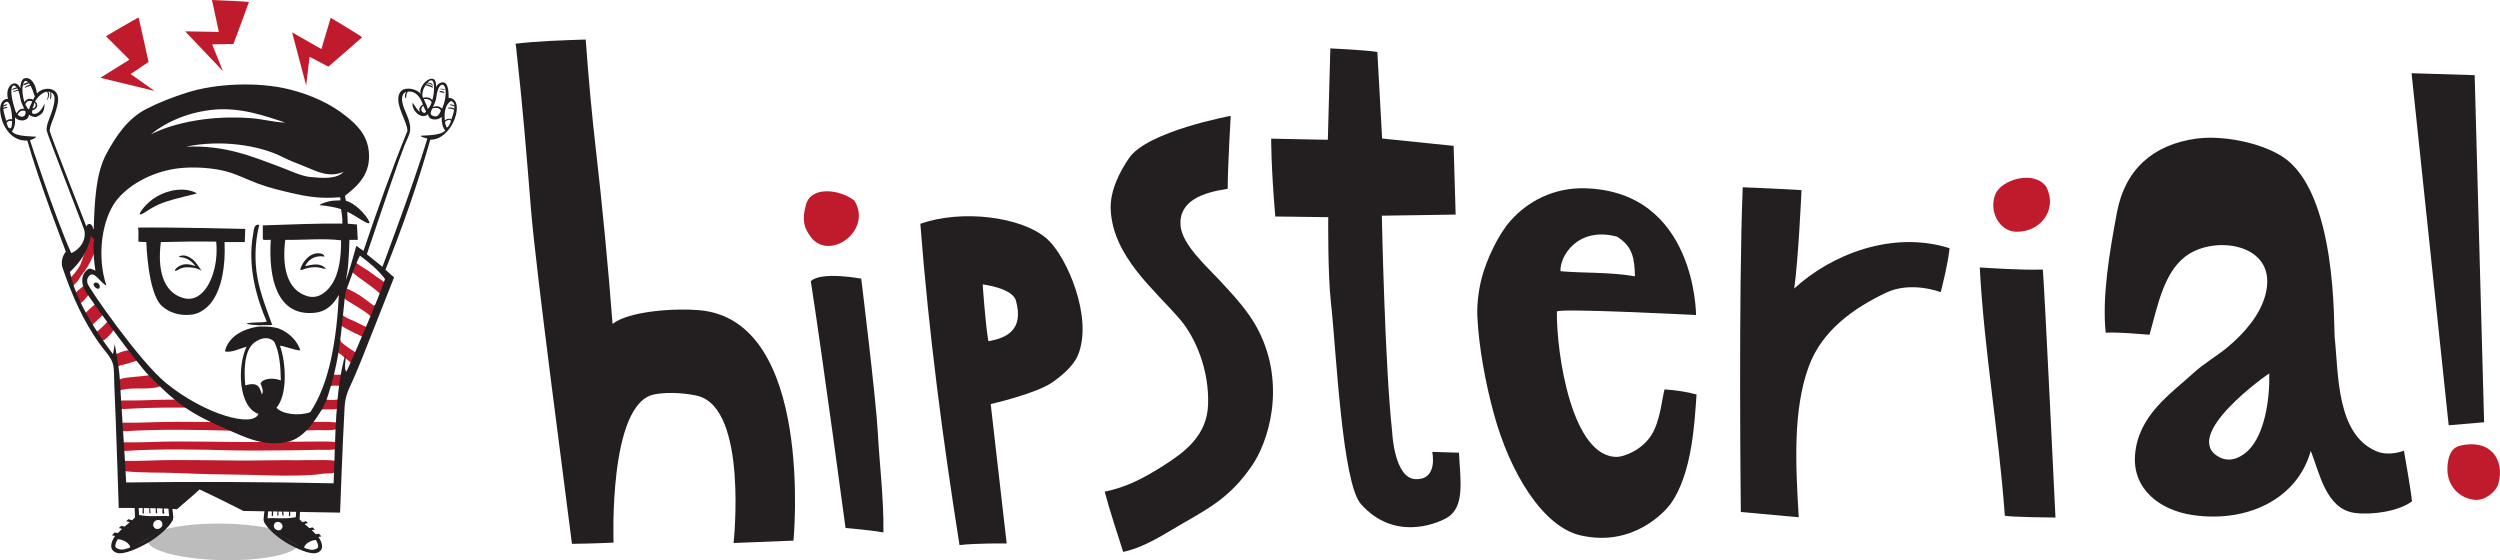 <?xml version="1.0" encoding="UTF-8" standalone="no"?>
<!-- Created with Inkscape (http://www.inkscape.org/) -->

<svg
   version="1.1"
   id="svg1"
   width="4651.405"
   height="1042.316"
   viewBox="0 0 4651.405 1042.316"
   sodipodi:docname="HORZINTAL.pdf"
   xmlns:inkscape="http://www.inkscape.org/namespaces/inkscape"
   xmlns:sodipodi="http://sodipodi.sourceforge.net/DTD/sodipodi-0.dtd"
   xmlns="http://www.w3.org/2000/svg"
   xmlns:svg="http://www.w3.org/2000/svg">
  <defs
     id="defs1">
    <clipPath
       clipPathUnits="userSpaceOnUse"
       id="clipPath2">
      <path
         d="M 0,907.087 H 6066.142 V 0 H 0 Z"
         transform="translate(-1491.679,-97.162)"
         id="path2" />
    </clipPath>
    <clipPath
       clipPathUnits="userSpaceOnUse"
       id="clipPath4">
      <path
         d="M 0,907.087 H 6066.142 V 0 H 0 Z"
         transform="translate(-1545.063,-210.102)"
         id="path4" />
    </clipPath>
    <clipPath
       clipPathUnits="userSpaceOnUse"
       id="clipPath6">
      <path
         d="M 0,907.087 H 6066.142 V 0 H 0 Z"
         transform="translate(-1546.986,-235.983)"
         id="path6" />
    </clipPath>
    <clipPath
       clipPathUnits="userSpaceOnUse"
       id="clipPath8">
      <path
         d="M 0,907.087 H 6066.142 V 0 H 0 Z"
         transform="translate(-1546.025,-263.452)"
         id="path8" />
    </clipPath>
    <clipPath
       clipPathUnits="userSpaceOnUse"
       id="clipPath10">
      <path
         d="M 0,907.087 H 6066.142 V 0 H 0 Z"
         transform="translate(-1548.918,-291.773)"
         id="path10" />
    </clipPath>
    <clipPath
       clipPathUnits="userSpaceOnUse"
       id="clipPath12">
      <path
         d="M 0,907.087 H 6066.142 V 0 H 0 Z"
         transform="translate(-1336.882,-296.074)"
         id="path12" />
    </clipPath>
    <clipPath
       clipPathUnits="userSpaceOnUse"
       id="clipPath14">
      <path
         d="M 0,907.087 H 6066.142 V 0 H 0 Z"
         transform="translate(-1296.079,-321.895)"
         id="path14" />
    </clipPath>
    <clipPath
       clipPathUnits="userSpaceOnUse"
       id="clipPath16">
      <path
         d="M 0,907.087 H 6066.142 V 0 H 0 Z"
         transform="translate(-1552.501,-332.186)"
         id="path16" />
    </clipPath>
    <clipPath
       clipPathUnits="userSpaceOnUse"
       id="clipPath18">
      <path
         d="M 0,907.087 H 6066.142 V 0 H 0 Z"
         transform="translate(-1265.879,-356.464)"
         id="path18" />
    </clipPath>
    <clipPath
       clipPathUnits="userSpaceOnUse"
       id="clipPath20">
      <path
         d="M 0,907.087 H 6066.142 V 0 H 0 Z"
         transform="translate(-1614.227,-457.586)"
         id="path20" />
    </clipPath>
    <clipPath
       clipPathUnits="userSpaceOnUse"
       id="clipPath22">
      <path
         d="M 0,907.087 H 6066.142 V 0 H 0 Z"
         transform="translate(-1600.632,-424.395)"
         id="path22" />
    </clipPath>
    <clipPath
       clipPathUnits="userSpaceOnUse"
       id="clipPath24">
      <path
         d="M 0,907.087 H 6066.142 V 0 H 0 Z"
         transform="translate(-1589.106,-397.237)"
         id="path24" />
    </clipPath>
    <clipPath
       clipPathUnits="userSpaceOnUse"
       id="clipPath26">
      <path
         d="M 0,907.087 H 6066.142 V 0 H 0 Z"
         transform="translate(-1570.461,-351.836)"
         id="path26" />
    </clipPath>
    <clipPath
       clipPathUnits="userSpaceOnUse"
       id="clipPath28">
      <path
         d="M 0,907.087 H 6066.142 V 0 H 0 Z"
         transform="translate(-1232.87,-397.847)"
         id="path28" />
    </clipPath>
    <clipPath
       clipPathUnits="userSpaceOnUse"
       id="clipPath30">
      <path
         d="M 0,907.087 H 6066.142 V 0 H 0 Z"
         transform="translate(-1217.307,-419.802)"
         id="path30" />
    </clipPath>
    <clipPath
       clipPathUnits="userSpaceOnUse"
       id="clipPath32">
      <path
         d="M 0,907.087 H 6066.142 V 0 H 0 Z"
         transform="translate(-1199.455,-451.091)"
         id="path32" />
    </clipPath>
    <clipPath
       clipPathUnits="userSpaceOnUse"
       id="clipPath34">
      <path
         d="M 0,907.087 H 6066.142 V 0 H 0 Z"
         transform="translate(-1205.237,-503.751)"
         id="path34" />
    </clipPath>
    <clipPath
       clipPathUnits="userSpaceOnUse"
       id="clipPath36">
      <path
         d="M 0,907.087 H 6066.142 V 0 H 0 Z"
         transform="translate(-1222.316,-804.643)"
         id="path36" />
    </clipPath>
    <clipPath
       clipPathUnits="userSpaceOnUse"
       id="clipPath38">
      <path
         d="M 0,907.087 H 6066.142 V 0 H 0 Z"
         transform="translate(-1370.268,-855.177)"
         id="path38" />
    </clipPath>
    <clipPath
       clipPathUnits="userSpaceOnUse"
       id="clipPath40">
      <path
         d="M 0,907.087 H 6066.142 V 0 H 0 Z"
         transform="translate(-1535.932,-830.392)"
         id="path40" />
    </clipPath>
    <clipPath
       clipPathUnits="userSpaceOnUse"
       id="clipPath42">
      <path
         d="M 0,907.087 H 6066.142 V 0 H 0 Z"
         transform="translate(-1296.574,-117.458)"
         id="path42" />
    </clipPath>
    <clipPath
       clipPathUnits="userSpaceOnUse"
       id="clipPath44">
      <path
         d="M 0,907.087 H 6066.142 V 0 H 0 Z"
         transform="translate(-1700.412,-703.692)"
         id="path44" />
    </clipPath>
    <clipPath
       clipPathUnits="userSpaceOnUse"
       id="clipPath46">
      <path
         d="M 0,907.087 H 6066.142 V 0 H 0 Z"
         transform="translate(-1418.329,-403.719)"
         id="path46" />
    </clipPath>
    <clipPath
       clipPathUnits="userSpaceOnUse"
       id="clipPath48">
      <path
         d="M 0,907.087 H 6066.142 V 0 H 0 Z"
         transform="translate(-1349.185,-585.44)"
         id="path48" />
    </clipPath>
    <clipPath
       clipPathUnits="userSpaceOnUse"
       id="clipPath50">
      <path
         d="M 0,907.087 H 6066.142 V 0 H 0 Z"
         transform="translate(-1298.888,-517.362)"
         id="path50" />
    </clipPath>
    <clipPath
       clipPathUnits="userSpaceOnUse"
       id="clipPath52">
      <path
         d="M 0,907.087 H 6066.142 V 0 H 0 Z"
         transform="translate(-1527.063,-497.116)"
         id="path52" />
    </clipPath>
    <clipPath
       clipPathUnits="userSpaceOnUse"
       id="clipPath54">
      <path
         d="M 0,907.087 H 6066.142 V 0 H 0 Z"
         transform="translate(-1347.335,-483.62)"
         id="path54" />
    </clipPath>
    <clipPath
       clipPathUnits="userSpaceOnUse"
       id="clipPath56">
      <path
         d="M 0,907.087 H 6066.142 V 0 H 0 Z"
         transform="translate(-1213.626,-454.179)"
         id="path56" />
    </clipPath>
    <clipPath
       clipPathUnits="userSpaceOnUse"
       id="clipPath58">
      <path
         d="M 0,907.087 H 6066.142 V 0 H 0 Z"
         transform="translate(-1695.016,-730.384)"
         id="path58" />
    </clipPath>
    <clipPath
       clipPathUnits="userSpaceOnUse"
       id="clipPath60">
      <path
         d="M 0,907.087 H 6066.142 V 0 H 0 Z"
         transform="translate(-1694.347,-726.773)"
         id="path60" />
    </clipPath>
    <clipPath
       clipPathUnits="userSpaceOnUse"
       id="clipPath62">
      <path
         d="M 0,907.087 H 6066.142 V 0 H 0 Z"
         transform="translate(-1314.164,-148.371)"
         id="path62" />
    </clipPath>
    <clipPath
       clipPathUnits="userSpaceOnUse"
       id="clipPath64">
      <path
         d="M 0,907.087 H 6066.142 V 0 H 0 Z"
         transform="translate(-1456.842,-122.973)"
         id="path64" />
    </clipPath>
    <clipPath
       clipPathUnits="userSpaceOnUse"
       id="clipPath66">
      <path
         d="M 0,907.087 H 6066.142 V 0 H 0 Z"
         transform="translate(-1444.262,-144.606)"
         id="path66" />
    </clipPath>
    <clipPath
       clipPathUnits="userSpaceOnUse"
       id="clipPath68">
      <path
         d="M 0,907.087 H 6066.142 V 0 H 0 Z"
         transform="translate(-1275.164,-149.278)"
         id="path68" />
    </clipPath>
    <clipPath
       clipPathUnits="userSpaceOnUse"
       id="clipPath70">
      <path
         d="M 0,907.087 H 6066.142 V 0 H 0 Z"
         transform="translate(-1283.637,-148.708)"
         id="path70" />
    </clipPath>
    <clipPath
       clipPathUnits="userSpaceOnUse"
       id="clipPath72">
      <path
         d="M 0,907.087 H 6066.142 V 0 H 0 Z"
         transform="translate(-1293.472,-140.622)"
         id="path72" />
    </clipPath>
    <clipPath
       clipPathUnits="userSpaceOnUse"
       id="clipPath74">
      <path
         d="M 0,907.087 H 6066.142 V 0 H 0 Z"
         transform="translate(-1303.773,-139.769)"
         id="path74" />
    </clipPath>
    <clipPath
       clipPathUnits="userSpaceOnUse"
       id="clipPath76">
      <path
         d="M 0,907.087 H 6066.142 V 0 H 0 Z"
         transform="translate(-1455.599,-138.854)"
         id="path76" />
    </clipPath>
    <clipPath
       clipPathUnits="userSpaceOnUse"
       id="clipPath78">
      <path
         d="M 0,907.087 H 6066.142 V 0 H 0 Z"
         transform="translate(-1462.997,-143.259)"
         id="path78" />
    </clipPath>
    <clipPath
       clipPathUnits="userSpaceOnUse"
       id="clipPath80">
      <path
         d="M 0,907.087 H 6066.142 V 0 H 0 Z"
         transform="translate(-1469.71,-140.762)"
         id="path80" />
    </clipPath>
    <clipPath
       clipPathUnits="userSpaceOnUse"
       id="clipPath82">
      <path
         d="M 0,907.087 H 6066.142 V 0 H 0 Z"
         transform="translate(-1479.05,-142.644)"
         id="path82" />
    </clipPath>
    <clipPath
       clipPathUnits="userSpaceOnUse"
       id="clipPath84">
      <path
         d="M 0,907.087 H 6066.142 V 0 H 0 Z"
         transform="translate(-2050.122,-422.365)"
         id="path84" />
    </clipPath>
    <clipPath
       clipPathUnits="userSpaceOnUse"
       id="clipPath86">
      <path
         d="M 0,907.087 H 6066.142 V 0 H 0 Z"
         transform="translate(-3929.5,-595.12)"
         id="path86" />
    </clipPath>
    <clipPath
       clipPathUnits="userSpaceOnUse"
       id="clipPath88">
      <path
         d="M 0,907.087 H 6066.142 V 0 H 0 Z"
         transform="translate(-2206.013,-524.37)"
         id="path88" />
    </clipPath>
    <clipPath
       clipPathUnits="userSpaceOnUse"
       id="clipPath90">
      <path
         d="M 0,907.087 H 6066.142 V 0 H 0 Z"
         transform="translate(-4171.673,-217.062)"
         id="path90" />
    </clipPath>
    <clipPath
       clipPathUnits="userSpaceOnUse"
       id="clipPath92">
      <path
         d="M 0,907.087 H 6066.142 V 0 H 0 Z"
         transform="translate(-4540.841,-265.959)"
         id="path92" />
    </clipPath>
    <clipPath
       clipPathUnits="userSpaceOnUse"
       id="clipPath94">
      <path
         d="M 0,907.087 H 6066.142 V 0 H 0 Z"
         transform="translate(-3588.331,-589.886)"
         id="path94" />
    </clipPath>
    <clipPath
       clipPathUnits="userSpaceOnUse"
       id="clipPath96">
      <path
         d="M 0,907.087 H 6066.142 V 0 H 0 Z"
         transform="translate(-3330.744,-524.998)"
         id="path96" />
    </clipPath>
    <clipPath
       clipPathUnits="userSpaceOnUse"
       id="clipPath98">
      <path
         d="M 0,907.087 H 6066.142 V 0 H 0 Z"
         transform="translate(-3925.093,-479.046)"
         id="path98" />
    </clipPath>
    <clipPath
       clipPathUnits="userSpaceOnUse"
       id="clipPath100">
      <path
         d="M 0,907.087 H 6066.142 V 0 H 0 Z"
         transform="translate(-3049.45,-186.596)"
         id="path100" />
    </clipPath>
    <clipPath
       clipPathUnits="userSpaceOnUse"
       id="clipPath102">
      <path
         d="M 0,907.087 H 6066.142 V 0 H 0 Z"
         transform="translate(-2453.692,-379.058)"
         id="path102" />
    </clipPath>
    <clipPath
       clipPathUnits="userSpaceOnUse"
       id="clipPath104">
      <path
         d="M 0,907.087 H 6066.142 V 0 H 0 Z"
         transform="translate(-2307.209,-112.276)"
         id="path104" />
    </clipPath>
    <clipPath
       clipPathUnits="userSpaceOnUse"
       id="clipPath106">
      <path
         d="M 0,907.087 H 6066.142 V 0 H 0 Z"
         transform="translate(-4507.078,-233.232)"
         id="path106" />
    </clipPath>
    <clipPath
       clipPathUnits="userSpaceOnUse"
       id="clipPath108">
      <path
         d="M 0,907.087 H 6066.142 V 0 H 0 Z"
         transform="translate(-2791.836,-693.495)"
         id="path108" />
    </clipPath>
  </defs>
  <sodipodi:namedview
     id="namedview1"
     pagecolor="#ffffff"
     bordercolor="#999999"
     borderopacity="1"
     inkscape:showpageshadow="0"
     inkscape:pageopacity="0"
     inkscape:pagecheckerboard="0"
     inkscape:deskcolor="#d1d1d1" />
  <g
     id="layer-MC0"
     inkscape:groupmode="layer"
     inkscape:label="Capa 1"
     transform="translate(-1432.617,-69.214)">
    <path
       id="path1"
       d="m 0,0 c -0.247,-14.082 -47.7,-24.671 -105.999,-23.655 -58.293,1.025 -105.349,13.268 -105.105,27.351 0.251,14.086 47.705,24.67 106.007,23.644 C -46.803,26.323 0.248,14.081 0,0"
       style="fill:#bdbcbc;fill-opacity:1;fill-rule:evenodd;stroke:none"
       transform="matrix(1.333,0,0,-1.333,1988.906,1079.9)"
       clip-path="url(#clipPath2)" />
    <path
       id="path3"
       d="M 0,0 C -0.005,0.035 0,0.08 -0.01,0.11 -0.025,0.224 -0.064,0.318 -0.089,0.433 -0.094,0.438 -0.094,0.438 -0.094,0.447 -0.268,1.092 -0.713,1.602 -1.437,1.85 -1.981,2.156 -2.606,2.384 -3.418,2.384 H -3.75 c -0.179,0 -0.343,-0.034 -0.516,-0.055 -8.136,1.036 -17,0.705 -25.076,0.705 -9.81,0.004 -19.616,-0.012 -29.412,-0.239 -4.133,0.124 -8.255,0.225 -12.358,0.209 -25.279,-0.03 -50.538,-0.916 -75.827,-0.49 -26.023,0.445 -52.082,0.425 -78.109,0.603 -24.735,0.174 -49.498,-1.723 -74.193,-1.163 -2.334,0.054 -3.152,-3.266 -1.517,-4.386 -0.366,-0.253 -0.668,-0.62 -0.703,-1.209 -0.005,-0.113 -0.015,-0.217 -0.02,-0.327 -0.015,-0.297 0.094,-0.599 0.263,-0.862 -0.357,-0.897 -0.114,-1.957 0.897,-2.586 -0.164,-0.665 -0.065,-1.357 0.301,-1.873 -0.188,-1.447 1.145,-2.919 2.686,-3.093 24.794,-2.739 50.445,-1.55 75.402,-2.69 29.219,-1.332 58.592,-1.951 87.845,-2.279 25.979,-0.302 51.966,-1.784 77.944,-1.144 12.11,0.297 24.7,0.619 36.676,2.591 5.227,0.863 17.262,-1.467 19.388,5.494 0.376,1.23 -0.025,2.662 -0.902,3.629 0.228,0.068 0.476,0.118 0.689,0.202 C 2.958,-5.36 2.448,-0.891 0,0"
       style="fill:#bf1b2c;fill-opacity:1;fill-rule:evenodd;stroke:none"
       transform="matrix(1.333,0,0,-1.333,2060.084,929.313)"
       clip-path="url(#clipPath4)" />
    <path
       id="path5"
       d="m 0,0 c -0.015,0.029 -0.01,0.074 -0.02,0.108 -0.009,0.115 -0.055,0.208 -0.079,0.317 0,0 -0.01,0.011 -0.01,0.02 -0.168,0.634 -0.61,1.155 -1.338,1.397 -0.535,0.312 -1.169,0.546 -1.982,0.54 -0.104,-0.004 -0.214,-0.004 -0.321,-0.004 -0.185,0 -0.353,-0.03 -0.526,-0.055 -8.131,1.031 -16.995,0.703 -25.072,0.703 -9.81,0 -19.611,0 -29.417,-0.232 -4.127,0.118 -8.244,0.217 -12.351,0.208 -25.285,-0.025 -50.54,-0.922 -75.834,-0.491 -26.018,0.441 -52.075,0.422 -78.103,0.609 -24.739,0.169 -49.499,-1.728 -74.204,-1.169 -2.318,0.05 -3.146,-3.265 -1.501,-4.39 -0.371,-0.247 -0.669,-0.613 -0.713,-1.213 -0.006,-0.105 -0.01,-0.208 -0.015,-0.323 -0.02,-0.296 0.094,-0.588 0.267,-0.852 -0.371,-0.902 -0.119,-1.962 0.887,-2.591 -0.308,-1.278 0.327,-2.721 2.037,-2.617 50.45,3.177 100.622,2.013 151.107,0.754 27.252,-0.679 54.522,0.153 81.784,0.109 11.951,-0.025 23.912,0.406 35.859,0.679 8.626,0.198 21.206,-1.12 29.248,1.902 C 2.958,-5.362 2.438,-0.893 0,0"
       style="fill:#bf1b2c;fill-opacity:1;fill-rule:evenodd;stroke:none"
       transform="matrix(1.333,0,0,-1.333,2062.648,894.805)"
       clip-path="url(#clipPath6)" />
    <path
       id="path7"
       d="M 0,0 C -0.006,0.04 0,0.074 -0.021,0.108 -0.03,0.223 -0.07,0.327 -0.09,0.431 -0.099,0.436 -0.104,0.446 -0.104,0.446 -0.283,1.09 -0.719,1.601 -1.447,1.848 -1.978,2.16 -2.612,2.388 -3.43,2.388 -3.528,2.384 -3.638,2.384 -3.756,2.384 c -0.179,0 -0.347,-0.03 -0.52,-0.055 -8.132,1.036 -16.995,0.703 -25.072,0.703 -9.805,0 -19.611,-0.004 -29.417,-0.238 -4.117,0.13 -8.245,0.22 -12.352,0.22 -25.279,-0.041 -50.534,-0.928 -75.834,-0.492 -26.012,0.442 -52.074,0.411 -78.097,0.599 -24.735,0.174 -49.499,-1.729 -74.199,-1.169 -2.329,0.054 -3.147,-3.255 -1.511,-4.39 -0.371,-0.248 -0.674,-0.62 -0.704,-1.204 -0.015,-0.114 -0.019,-0.222 -0.024,-0.317 -0.02,-0.307 0.094,-0.609 0.267,-0.871 -0.362,-0.898 -0.114,-1.958 0.892,-2.582 -0.312,-1.274 0.327,-2.725 2.031,-2.611 50.456,3.166 100.623,2.006 151.108,0.752 27.255,-0.683 54.528,0.154 81.785,0.099 11.964,-0.015 23.906,0.412 35.867,0.68 8.617,0.197 21.196,-1.121 29.243,1.913 C 2.953,-5.361 2.453,-0.892 0,0"
       style="fill:#bf1b2c;fill-opacity:1;fill-rule:evenodd;stroke:none"
       transform="matrix(1.333,0,0,-1.333,2061.367,858.18)"
       clip-path="url(#clipPath8)" />
    <path
       id="path9"
       d="m 0,0 c -0.004,0.387 -0.128,0.772 -0.297,1.165 0.738,1.025 0.629,2.61 -0.237,3.641 -1.334,1.552 -3.38,0.981 -5.148,0.828 -0.882,-0.078 -1.899,-0.207 -2.899,-0.406 -0.644,0.02 -1.273,0.03 -1.893,0.02 -0.109,0 -0.173,-0.044 -0.272,-0.05 -5.282,0.505 -10.787,0.551 -16.138,0.526 -1.991,-4.183 -4.321,-8.211 -7.422,-11.555 0.198,0 0.396,0.005 0.594,0.005 0.857,0.024 1.769,0.029 2.69,0.024 -1.075,-1.228 -0.113,-3.537 1.888,-3.092 4.39,0.987 9.255,1.106 13.745,1.13 4.103,0.026 8.919,-0.411 12.759,1.165 0.901,0.362 1.302,1.119 1.282,1.853 C 0.813,-4.162 1.264,-1.526 0,0"
       style="fill:#bf1b2c;fill-opacity:1;fill-rule:evenodd;stroke:none"
       transform="matrix(1.333,0,0,-1.333,2065.223,820.418)"
       clip-path="url(#clipPath10)" />
    <path
       id="path11"
       d="m 0,0 c -0.605,0.397 -0.952,0.888 -1.194,1.397 -5.337,0.026 -10.663,0.051 -15.989,0.089 -24.735,0.173 -49.504,-1.728 -74.199,-1.169 -0.575,0.021 -1.056,-0.183 -1.442,-0.495 -1.784,0.763 -4.479,-0.698 -3.548,-2.898 0.06,0.263 0.06,0.203 0.015,-0.179 -0.069,-0.396 -0.06,-0.782 0.055,-1.164 0.104,-0.383 0.262,-0.787 0.436,-1.188 -0.045,-1.131 -0.446,-2.335 -0.422,-3.51 0.065,-2.739 3.003,-3.493 4.733,-2.328 0.302,-0.153 0.674,-0.238 1.135,-0.213 36.011,2.26 71.889,2.304 107.845,1.695 C 11.446,-6.99 5.628,-3.661 0,0"
       style="fill:#bf1b2c;fill-opacity:1;fill-rule:evenodd;stroke:none"
       transform="matrix(1.333,0,0,-1.333,1782.509,814.684)"
       clip-path="url(#clipPath12)" />
    <path
       id="path13"
       d="m 0,0 c -0.391,1.041 -1.288,1.888 -2.661,1.898 -1.05,0 -2.106,-0.025 -3.166,-0.025 0.649,1.298 0.436,2.973 -0.669,3.934 1.244,1.937 -0.386,5.297 -3.364,4.672 -0.53,-0.11 -1.061,-0.213 -1.591,-0.327 -0.134,-0.029 -0.233,-0.08 -0.362,-0.114 C -19.487,8.368 -27.841,8.26 -35.591,7.269 -41.487,6.506 -50.332,6.44 -55.459,3.245 c -0.58,-0.356 -1.125,-1.08 -1.041,-1.808 0.01,-0.069 0.02,-0.144 0.035,-0.218 -0.441,-0.659 -0.62,-1.448 -0.531,-2.236 -0.084,-0.113 -0.173,-0.208 -0.242,-0.316 -0.872,-1.393 -0.302,-3.488 1.01,-4.444 -0.827,-0.372 -1.144,-1.006 -1.168,-1.691 -0.987,-0.47 -1.914,-1 -2.686,-1.67 -1.571,-1.351 0.089,-4.404 2.085,-3.586 17.903,7.328 39.932,1.04 58.131,6.238 C 3.349,-5.574 3.092,-0.327 0,0"
       style="fill:#bf1b2c;fill-opacity:1;fill-rule:evenodd;stroke:none"
       transform="matrix(1.333,0,0,-1.333,1728.105,780.257)"
       clip-path="url(#clipPath14)" />
    <path
       id="path15"
       d="m 0,0 c -2.125,-0.021 -4.256,0.124 -6.387,0.094 -0.867,-0.019 -1.784,-0.119 -2.716,-0.212 -1.223,0.271 -2.486,0.499 -3.675,0.574 -1.051,0.074 -1.943,-0.496 -2.517,-1.303 -0.447,0.03 -0.883,0.07 -1.323,0.07 -2.661,0 -3.603,-2.474 -2.84,-4.406 -0.465,-0.753 -0.595,-1.744 -0.356,-2.69 -3.191,-0.645 -2.845,-5.437 0.644,-5.827 0.56,-0.065 1.12,-0.114 1.674,-0.173 0.224,-1.245 1.244,-2.27 2.795,-1.695 2.537,0.952 5.653,0.328 8.314,0.198 1.403,-0.064 2.241,0.768 2.507,1.813 0.996,0.411 1.844,1.111 2.349,2.338 0.382,0.903 0.044,1.834 -0.525,2.578 0.133,0.341 0.202,0.708 0.168,1.11 -0.059,0.614 -0.258,1.139 -0.521,1.615 0.392,-0.034 0.784,-0.065 1.17,-0.1 1.224,-0.633 2.824,-0.247 3.518,0.982 L 1.546,-5.698 C 3.85,-3.999 3.285,0.034 0,0"
       style="fill:#bf1b2c;fill-opacity:1;fill-rule:evenodd;stroke:none"
       transform="matrix(1.333,0,0,-1.333,2070.001,766.535)"
       clip-path="url(#clipPath16)" />
    <path
       id="path17"
       d="M 0,0 C 1.898,1.091 1.273,4.718 -1.209,4.455 -1.427,4.429 -1.635,4.391 -1.853,4.36 V 4.37 C -1.982,4.351 -2.116,4.325 -2.245,4.296 -2.918,4.212 -3.587,4.123 -4.241,3.998 c -0.194,0.204 -0.402,0.383 -0.654,0.511 -0.089,0.045 -0.188,0.075 -0.282,0.113 0.069,1.482 -0.819,2.94 -2.74,2.87 -0.417,-0.011 -0.868,-0.044 -1.284,-0.064 -0.323,1.51 -1.853,2.908 -3.647,2.551 -4.905,-0.971 -10.092,-2.304 -14.527,-4.682 -1.571,-0.322 -3.147,-0.649 -4.643,-1.056 -3.097,-0.832 -2.462,-4.42 -0.129,-5.401 -0.015,-0.336 0.035,-0.668 0.134,-0.999 -1.957,-1.389 -0.862,-5.283 1.724,-4.971 0.773,0.1 1.576,0.258 2.359,0.377 0.029,-0.025 0.079,-0.03 0.114,-0.055 -0.08,-0.045 -0.164,-0.075 -0.233,-0.129 -0.59,-0.38 -0.927,-1.03 -1.055,-1.718 -0.025,-0.095 -0.05,-0.199 -0.06,-0.298 -0.02,-0.163 -0.005,-0.322 0,-0.485 0.01,-0.129 0,-0.264 0.03,-0.383 0.104,-0.614 0.386,-1.14 0.857,-1.486 0.782,-0.743 1.957,-1.109 3.215,-0.515 l 0.754,0.346 c 0.139,0.07 0.247,0.159 0.351,0.254 h 0.016 c 7.867,1.407 15.894,4.321 23.415,6.635 C 1.987,-3.819 1.714,-1.051 0,0"
       style="fill:#bf1b2c;fill-opacity:1;fill-rule:evenodd;stroke:none"
       transform="matrix(1.333,0,0,-1.333,1687.839,734.164)"
       clip-path="url(#clipPath18)" />
    <path
       id="path19"
       d="m 0,0 c -0.049,0.164 -0.093,0.338 -0.139,0.507 -0.237,0.936 -1.055,1.807 -2.016,2.205 -5.158,4.588 -11.917,8.047 -17.298,12.377 -7.104,5.727 -15.453,9.741 -22.678,15.335 L -42.2,30.329 c -1.982,1.655 -5.446,-0.465 -3.726,-2.829 0.019,-0.029 0.044,-0.044 0.059,-0.084 -1.006,-0.753 -1.586,-2.19 -0.936,-3.573 0.094,-0.202 0.223,-0.396 0.326,-0.604 -0.123,0.074 -0.247,0.149 -0.381,0.213 -0.322,0.347 -0.744,0.526 -1.194,0.575 -1.124,0.327 -1.957,-0.153 -2.428,-0.931 -0.644,-0.679 -0.896,-1.646 -0.203,-2.652 0.174,-0.416 0.461,-0.767 0.882,-0.975 6.322,-6.387 14.22,-11.525 21.553,-16.778 4.52,-3.231 8.825,-6.674 13.23,-10.028 2.586,-1.972 5.005,-5.694 8.562,-5.709 3.914,-0.015 4.495,4.475 2.368,6.482 0.609,0.475 1.021,1.195 1.229,1.962 C -0.977,-4.142 0.57,-2.223 0,0"
       style="fill:#bf1b2c;fill-opacity:1;fill-rule:evenodd;stroke:none"
       transform="matrix(1.333,0,0,-1.333,2152.303,599.335)"
       clip-path="url(#clipPath20)" />
    <path
       id="path21"
       d="m 0,0 c 1.471,2.726 -1.774,6.03 -4.812,4.484 -0.068,-0.029 -16.489,12.307 -18.297,13.453 -6.833,4.315 -14.146,8.259 -21.648,11.271 -1.353,0.551 -2.299,-0.703 -2.309,-1.897 -1.001,-0.789 -1.557,-2.201 -0.827,-3.488 0.029,-0.04 0.054,-0.075 0.073,-0.104 -2.16,0.427 -3.765,-1.646 -2.76,-3.627 3.132,-6.263 12.284,-10.489 17.863,-14.205 7.011,-4.662 14.815,-8.666 21.271,-14.157 0.362,-0.823 1.135,-1.466 2.051,-1.833 0.837,-0.797 1.655,-1.611 2.418,-2.477 2.18,-2.458 6.313,-0.476 6.303,2.611 -0.021,2.16 2.442,4.435 2.199,7.026 C 1.432,-1.829 0.852,-0.713 0,0"
       style="fill:#bf1b2c;fill-opacity:1;fill-rule:evenodd;stroke:none"
       transform="matrix(1.333,0,0,-1.333,2134.176,643.59)"
       clip-path="url(#clipPath22)" />
    <path
       id="path23"
       d="m 0,0 c -6.199,2.73 -12.228,5.772 -18.273,8.814 -5.668,2.855 -13.938,5.307 -18.591,9.711 -2.224,2.091 -5.217,-1.029 -3.314,-3.309 0.638,-0.763 1.386,-1.456 2.174,-2.12 -1.159,-1.022 -1.719,-2.795 -0.915,-4.242 -1.235,-0.788 -1.463,-2.839 -0.442,-3.999 3.816,-4.305 9.727,-6.252 14.602,-9.046 5.926,-3.41 12.466,-5.684 18.372,-9.048 3.934,-1.659 7.433,3.741 3.449,5.895 -0.892,0.407 -1.764,1.656 -2.577,2.716 1.002,-0.5 2.003,-1.015 3.013,-1.496 C 2.448,-8.492 4.118,-0.753 0,0"
       style="fill:#bf1b2c;fill-opacity:1;fill-rule:evenodd;stroke:none"
       transform="matrix(1.333,0,0,-1.333,2118.809,679.8)"
       clip-path="url(#clipPath24)" />
    <path
       id="path25"
       d="m 0,0 c -0.346,0.308 -0.763,0.724 -1.18,1.136 0.715,-0.214 1.408,-0.185 2.023,0.029 0.589,0.049 1.164,0.197 1.744,0.481 0.971,0.486 1.689,1.763 1.629,2.838 -0.281,5.009 -5.361,8.126 -9.27,10.51 -3.433,2.085 -6.709,4.39 -9.87,6.867 -1.328,1.046 -2.597,2.19 -3.904,3.27 -0.412,0.407 -0.843,0.808 -1.258,1.214 -0.338,0.535 -0.56,0.862 -0.748,1.094 0.777,2.112 -2.116,3.762 -3.885,2.29 -1.526,-1.279 -1.918,-2.685 -1.542,-4.176 -1.322,0.416 -2.76,-0.085 -3.686,-0.976 -0.034,-1.339 -0.059,-2.667 -0.084,-4.004 0.074,-0.064 0.124,-0.13 0.204,-0.204 0.218,-0.168 0.455,-0.311 0.668,-0.49 0,0 -0.01,0 -0.01,-0.005 0.035,-0.024 0.065,-0.04 0.099,-0.055 1.229,-0.921 2.503,-1.794 3.801,-2.616 -0.263,-0.461 -0.426,-0.986 -0.426,-1.575 0,-2.195 0.574,-3.83 2.571,-5.06 3.374,-2.075 6.115,-4.557 9.152,-7.08 3.161,-2.61 6.311,-5.208 9.438,-7.848 1.487,-1.253 3.146,-2.785 5.219,-2.547 1.302,0.154 2.868,0.857 3.1,2.354 0.04,0.273 0.085,0.549 0.13,0.818 C 4.34,-1.011 1.972,0.53 0,0"
       style="fill:#bf1b2c;fill-opacity:1;fill-rule:evenodd;stroke:none"
       transform="matrix(1.333,0,0,-1.333,2093.948,740.335)"
       clip-path="url(#clipPath26)" />
    <path
       id="path27"
       d="m 0,0 c -0.129,0.629 -0.436,1.238 -0.912,1.68 -0.159,0.832 -0.723,1.55 -1.456,2.031 0.208,0.273 0.43,0.55 0.623,0.828 1.353,1.917 -0.178,3.775 -1.996,4.25 -0.456,1.547 -2.483,2.607 -3.781,1.102 C -7.611,9.775 -7.715,9.652 -7.804,9.543 V 9.528 c -3.459,-4.286 -7.204,-7.918 -11.282,-11.619 -2.24,-2.022 -6.659,-4.657 -6.343,-8.165 0.149,-1.73 1.78,-3.539 3.692,-2.824 0.238,0.098 0.47,0.217 0.703,0.332 0.461,-0.609 1.215,-1.017 1.968,-1.106 0.045,-0.143 0.114,-0.283 0.178,-0.412 -0.015,-0.153 -0.064,-0.306 -0.079,-0.465 -0.114,-1.887 1.729,-3.175 3.439,-3.166 0.312,-0.05 0.619,-0.059 0.955,0.065 3.093,1.124 5.778,4.211 8.102,6.476 2.824,2.76 5.237,6.124 7.486,9.354 C 1.63,-1.109 0.882,-0.145 0,0"
       style="fill:#bf1b2c;fill-opacity:1;fill-rule:evenodd;stroke:none"
       transform="matrix(1.333,0,0,-1.333,1643.827,678.987)"
       clip-path="url(#clipPath28)" />
    <path
       id="path29"
       d="m 0,0 c -0.347,-0.253 -0.688,-0.505 -1.036,-0.768 0.021,0.827 -0.322,1.615 -0.901,2.14 0.124,1.273 -0.838,2.453 -2.046,2.943 -0.025,0.02 -0.055,0.01 -0.09,0.025 0.248,1.467 -0.248,2.774 -2.314,3.186 -0.5,0.094 -0.99,0.065 -1.481,-0.019 -0.089,0.084 -0.189,0.134 -0.278,0.193 0.788,0.946 1.462,1.957 1.888,3.076 0.704,1.918 -2.091,2.826 -3.126,1.318 -1.883,-2.76 -5.292,-4.746 -7.601,-7.174 -2.784,-2.934 -6.565,-5.465 -8.582,-8.998 -0.98,-1.71 0.957,-3.632 2.671,-2.671 0.5,0.277 0.991,0.601 1.467,0.937 0.098,-0.233 0.208,-0.471 0.346,-0.674 -0.456,-0.427 -0.902,-0.863 -1.373,-1.279 -2.838,-2.576 1.314,-6.62 4.178,-4.172 0.287,0.274 0.629,0.516 0.941,0.763 -0.049,-0.787 0.253,-1.511 0.713,-2.065 -0.772,-0.699 -1.555,-1.383 -2.328,-2.101 -0.506,-0.303 -0.902,-0.778 -1.036,-1.447 l -0.015,-0.034 c -0.415,-2.073 1.779,-4.301 3.825,-2.939 3.583,2.388 6.263,5.782 9.375,8.731 2.864,2.716 7.036,5.449 8.746,9.092 C 2.483,-0.788 1.273,0.907 0,0"
       style="fill:#bf1b2c;fill-opacity:1;fill-rule:evenodd;stroke:none"
       transform="matrix(1.333,0,0,-1.333,1623.075,649.714)"
       clip-path="url(#clipPath30)" />
    <path
       id="path31"
       d="m 0,0 c -0.024,0.502 -0.109,1.016 -0.372,1.513 -0.614,1.139 -1.868,1.479 -3.052,1.316 -0.48,1.309 -1.501,2.155 -2.929,2.211 -3.037,0.099 -5.231,-2.429 -7.332,-4.262 -2.394,-2.1 -5.832,-4.518 -7.106,-7.471 -0.609,-1.393 -0.074,-2.963 0.912,-3.906 -0.055,-1.625 1.343,-3.135 3.127,-3.126 -0.025,-0.04 -0.05,-0.084 -0.064,-0.124 -0.432,-1.089 -0.089,-2.002 0.589,-2.64 -0.03,-0.123 -0.084,-0.243 -0.089,-0.367 -0.184,-1.416 1.615,-2.73 2.914,-2.229 2.486,0.966 5.117,3.319 6.737,5.415 2.047,2.636 4.411,5.257 6.764,7.615 0.897,0.912 0.853,1.938 0.357,2.717 C 1.338,-2.309 0.912,-0.861 0,0"
       style="fill:#bf1b2c;fill-opacity:1;fill-rule:evenodd;stroke:none"
       transform="matrix(1.333,0,0,-1.333,1599.273,607.995)"
       clip-path="url(#clipPath32)" />
    <path
       id="path33"
       d="m 0,0 c 1.67,4.916 2.557,10.083 0.956,13.834 -0.228,0.529 -0.56,0.916 -0.936,1.194 0.124,1.323 0.238,2.641 0.243,3.945 0.025,3.809 -6.006,4.796 -6.774,0.91 -1.917,-9.681 -5.247,-19.168 -8.69,-28.401 -1.081,-2.913 -2.225,-6.293 -3.513,-9.771 -4.514,-7.827 -9.925,-14.744 -15.662,-19.288 -1.908,-1.512 -0.035,-4.524 1.967,-4.411 -0.055,-0.34 -0.065,-0.688 -0.03,-1.026 -0.486,-0.697 -0.977,-1.396 -1.427,-2.104 -2.087,-3.24 3.082,-6.237 5.137,-3.013 0.595,0.921 1.214,1.833 1.854,2.739 0.05,0.055 0.109,0.099 0.169,0.14 l 0.019,-0.02 c 0.03,0.04 0.055,0.074 0.085,0.103 3.507,2.904 5.97,6.486 7.967,10.392 2.151,2.66 4.276,5.345 6.223,8.07 5.648,7.973 9.286,15.791 12.937,24.676 C 0.872,-1.199 0.575,-0.475 0,0"
       style="fill:#bf1b2c;fill-opacity:1;fill-rule:evenodd;stroke:none"
       transform="matrix(1.333,0,0,-1.333,1606.982,537.781)"
       clip-path="url(#clipPath34)" />
    <path
       id="path35"
       d="m 0,0 c 1.457,0.669 45.158,26.935 45.659,25.839 0.5,-1.1 13.794,-61.817 13.794,-61.817 l -25.032,-16.801 33.411,-23.589 -75.686,18.337 40.595,25.285 z"
       style="fill:#bf1b2c;fill-opacity:1;fill-rule:evenodd;stroke:none"
       transform="matrix(1.333,0,0,-1.333,1629.755,136.593)"
       clip-path="url(#clipPath36)" />
    <path
       id="path37"
       d="M 0,0 C 1.571,-0.229 51.673,-1.844 51.505,-3.013 51.336,-4.191 29.926,-61.43 29.926,-61.43 L 0.282,-61.965 15.295,-99.28 -37.444,-43.752 9.587,-44.523 Z"
       style="fill:#bf1b2c;fill-opacity:1;fill-rule:evenodd;stroke:none"
       transform="matrix(1.333,0,0,-1.333,1827.024,69.214)"
       clip-path="url(#clipPath38)" />
    <path
       id="path39"
       d="M 0,0 C 1.273,-0.955 44.45,-26.418 43.736,-27.364 43.023,-28.32 -3.245,-68.246 -3.245,-68.246 l -26.256,13.754 -4.742,-39.941 -19.621,74.025 40.897,-23.258 z"
       style="fill:#bf1b2c;fill-opacity:1;fill-rule:evenodd;stroke:none"
       transform="matrix(1.333,0,0,-1.333,2047.909,102.261)"
       clip-path="url(#clipPath40)" />
    <path
       id="path41"
       d="M 0,0 C -1.318,-0.599 -3.919,-0.524 -5.158,0.1 -7.62,1.363 -8.894,4.47 -8.195,7.12 -6.684,12.897 2.443,14.424 4.212,7.953 4.796,5.852 4.796,2.166 0,0 m 17.446,16.49 c 0,1.922 -16.97,1.11 -25.933,0.961 -12.754,-0.212 -19.002,1.973 -21.445,1.76 -1.243,-0.109 -1.64,-4.476 -1.665,-7.314 0,-0.392 -0.495,-0.555 -0.653,-0.862 -0.521,-0.378 -1.042,-0.764 -1.566,-1.18 -0.219,-0.058 -0.447,-0.093 -0.65,-0.177 -5.435,-2.335 -12.857,-7.834 -18.099,-13.969 -3.677,-2.67 -6.64,-6.505 -8.606,-10.604 3.126,0.635 6.678,-0.014 9.542,-1.049 3.915,-1.417 7.537,-3.394 10.008,-6.848 1.17,-1.62 1.339,-3.572 0.818,-5.257 7.794,3.166 15.237,8.002 21.767,12.085 C -8.413,-9.31 2.661,-1.1 11.961,7.309 l 0.361,0.014 c 3.474,0.145 5.124,5.724 5.124,9.167"
       style="fill:#231f20;fill-opacity:1;fill-rule:nonzero;stroke:none"
       transform="matrix(1.333,0,0,-1.333,1728.765,1052.839)"
       clip-path="url(#clipPath42)" />
    <path
       id="path43"
       d="M 0,0 C 2.671,0.006 5.549,-0.376 7.819,-1.867 7.011,-6.391 5.301,-11.152 4.117,-14.408 v -0.094 c -0.01,-0.243 -0.069,-0.496 -0.104,-0.754 -1.763,2.063 -6.247,0.897 -8.11,-0.377 -0.372,-0.247 -0.803,-0.643 -1.224,-1.119 -0.02,0.427 -0.025,0.828 0,1.249 -0.031,0.382 -0.06,0.769 -0.075,1.149 C -6.298,-4.216 -4.009,6.12 3.295,10.555 6.545,9.801 7.908,7.329 8.215,4.152 7.344,4.832 6.387,5.232 5.277,5.496 4.276,5.729 2.75,5.986 1.778,5.54 1.61,5.461 1.591,5.203 1.72,5.104 2.364,4.564 3.266,4.529 4.059,4.371 5.465,4.078 6.759,3.563 8.027,2.879 8.106,2.83 8.19,2.85 8.274,2.84 8.285,1.859 8.19,0.818 8.057,-0.242 5.743,1.422 2.592,1.863 -0.173,1.259 -0.882,1.105 -0.709,0 0,0 m 2.592,-19.283 c -0.982,-3.266 -3.94,-7.983 -5.431,-6.962 -0.348,0.966 -0.664,1.991 -0.957,3.022 -0.301,0.318 -0.549,0.7 -0.638,1.248 -0.154,0.922 -0.297,1.839 -0.436,2.746 -0.045,0.08 -0.06,0.172 -0.1,0.252 0.317,0.442 0.679,0.868 1.001,1.235 1.115,1.287 6.219,3.463 6.977,0.748 0.075,-0.248 0.208,-0.402 0.376,-0.491 -0.247,-0.64 -0.525,-1.244 -0.792,-1.798 M -38.331,-37.85 c -0.861,-3.111 8.859,-2.347 8.508,-4.96 -18.709,-61.85 -62.5,-178.095 -62.5,-178.095 l -21.727,17.575 c 0,0 28.52,85.118 44.35,129.851 2.344,6.624 5.169,14.081 7.978,21.469 2.591,6.813 7.288,15.023 7.982,20.86 1.829,15.731 -9.593,28.272 -11.049,41.705 -0.723,6.654 1.05,11.336 6.05,12.734 -2.017,-2.151 -2.785,-5.584 -1.759,-8.28 0.258,-0.655 1.144,-0.54 1.214,0.168 0.262,2.805 0.47,6.356 2.626,8.473 1.383,0.134 2.957,0.075 4.747,-0.218 9.156,-1.477 14.18,-11.792 15.958,-17.818 -3.066,-1.843 -5.346,-4.459 -4.755,-8.552 0.104,-0.659 0.292,-1.263 0.525,-1.823 -4.088,3.166 -7.503,9.816 -9.89,12.863 -2.503,-9.211 11.515,-24.933 21.473,-15.95 0.898,-10.326 15.425,-8.21 19.018,-3.681 -0.209,-8.176 1.204,-14.742 4.905,-19.017 -5.272,-6.579 -22.381,-6.724 -33.654,-7.304 m -104.353,-329.425 c -4.216,5.087 0.292,16.123 -1.224,24.526 -14.855,-50.772 -13.774,-117.488 -16.564,-180.321 -94.231,1.976 -193.936,2.493 -289.51,1.223 -2.591,48.489 -6.149,98.676 -9.196,147.818 -0.768,12.283 -6.754,45.391 -6.754,45.391 l -2.402,-14.145 c 0,0 -50.307,63.098 -60.152,114.737 15.271,14.489 25.492,29.829 29.328,50.584 1.551,-2.125 2.874,-3.987 3.785,-5.197 -0.743,-14.696 0.233,-30.111 2.453,-43.543 -5.669,1.963 -7.349,5.139 -12.61,0.144 -6.456,-6.154 -8.324,-16.733 -1.497,-28.362 7.522,-12.808 72.891,-102.332 88.939,-118.386 16.059,-16.048 31.013,-30.842 49.067,-43.543 18.572,-13.075 38.976,-22.479 60.727,-31.898 23.154,-10.019 53.518,-25.592 87.096,-15.945 12.367,3.557 22.93,13.922 30.67,23.917 8.047,10.41 16.886,24.155 20.855,35.576 1.61,4.668 10.802,32.325 15.693,62.405 6.247,38.44 8.432,81.047 10.682,87.265 3.349,9.231 15.032,42.175 19.621,49.673 13.031,-9.455 25.244,-19.736 34.961,-32.505 -6.169,-20.602 -48.656,-119.772 -53.968,-129.414 m -441.624,323.238 c 0,0 8.647,2.333 8.484,4.74 -10.995,0.867 -28.799,0.506 -33.634,7.531 3.682,4.291 4.97,10.966 4.296,19.622 5.059,-6.565 18.581,-6.307 19.631,3.682 2.017,-2.22 7.799,-3.905 10.019,-3.19 2.815,0.886 7.472,3.675 9.27,6.866 2.983,5.311 2.18,11.653 2.18,11.653 0,0 -5.856,-16.127 -15.954,-14.096 -1.606,0.312 -1.338,2.518 -1.205,4.569 2.469,0.609 4.936,2.269 6.106,3.904 1.208,1.705 1.164,4.182 0.381,6.03 -0.536,1.294 -1.447,1.943 -2.517,2.388 3.186,6.016 9.895,13.061 16.677,13.895 0.026,-0.016 0.015,-0.045 0.035,-0.061 2.903,-2.711 1.298,-8.285 -0.267,-11.148 -0.154,-0.287 0.247,-0.624 0.471,-0.362 2.249,2.547 4.419,8.736 1.53,11.649 0.937,-0.044 1.863,-0.242 2.781,-0.555 0.128,-0.951 0.123,-1.928 0.227,-2.859 0.233,-2.13 -0.109,-4.325 -0.54,-6.402 -0.099,-0.514 0.654,-0.911 0.896,-0.386 0.922,1.962 1.393,4.092 1.086,6.258 -0.104,0.758 -0.203,1.883 -0.496,2.889 0.828,-0.406 1.645,-0.902 2.438,-1.596 5.713,-5.005 0.163,-21.593 -2.452,-28.832 -2.627,-7.259 -6.679,-15.507 -6.13,-22.698 0.312,-4.182 52.13,-136.386 52.745,-139.845 3.344,-18.888 -13.433,-29.907 -18.398,-31.275 -22.39,49.365 -57.66,157.629 -57.66,157.629 m -26.988,16.562 c -3.979,-0.603 -4.31,4.342 -5.584,7.285 0.307,0.554 0.594,1.075 0.852,1.357 1.66,1.858 4.4,1.888 6.862,1.462 -0.054,-5.594 -0.777,-9.895 -2.13,-10.104 m -6.005,10.471 c -0.031,-0.016 -0.089,-0.029 -0.129,-0.045 -1.006,4.162 -3.463,10.891 -4.053,16.569 1.69,0.629 3.504,0.941 5.233,1.511 0.644,0.213 0.52,1.125 -0.149,1.16 -1.819,0.104 -3.573,-0.323 -5.193,-1.051 -0.025,0.481 -0.054,0.966 -0.03,1.413 0.367,0.213 0.729,0.426 1.125,0.599 1.382,0.619 2.918,1.031 4.186,1.858 0.402,0.252 0.273,0.936 -0.247,0.922 -1.803,-0.045 -3.403,-0.7 -4.871,-1.596 0.447,2.368 1.616,4.207 3.999,4.994 5.346,1.759 8.032,-12.882 8.264,-24.233 -2.422,0.43 -5.048,-0.011 -7.055,-1.327 -0.312,-0.209 -0.684,-0.541 -1.041,-0.938 -0.019,0.049 -0.024,0.104 -0.039,0.164 m 9.687,49.023 h 1.838 c 1.055,-0.476 2.031,-1.369 2.913,-2.533 -2.477,-0.124 -5.118,-1.53 -6.734,-3.224 -0.044,-0.05 -0.029,-0.135 0.04,-0.15 1.19,-0.253 2.338,0.56 3.444,0.942 1.357,0.461 2.78,0.688 4.133,1.134 0.435,-0.723 0.847,-1.52 1.223,-2.377 -0.084,0.069 -0.179,0.128 -0.317,0.128 -1.403,0.025 -2.656,-0.347 -3.969,-0.823 -1.412,-0.514 -2.492,-1.571 -3.854,-2.095 -0.011,-0.005 -0.011,-0.025 0.004,-0.025 1.121,0.025 1.982,0.357 3.072,0.639 1.635,0.412 3.27,0.838 4.896,1.249 0.267,0.064 0.366,0.277 0.366,0.501 1.263,-2.984 2.22,-6.66 2.755,-10.539 0.852,-6.071 3.667,-11.223 5.559,-14.969 -1.664,0.154 -3.409,-0.119 -4.836,-0.69 -2.739,-1.089 -4.494,-3.279 -5.801,-5.781 -1.007,1.258 -1.735,2.883 -2.076,4.375 -2.285,7.095 -9.078,30.086 -2.656,34.238 m 17.178,-36.805 c 0.475,-7.978 -7.263,-8.091 -11.114,-3.532 1.169,1.952 2.572,3.736 4.633,4.821 2.17,1.143 4.068,0.466 6.104,0.237 0.204,-0.569 0.342,-1.09 0.377,-1.526 m -0.149,10.395 c -0.075,0.08 -0.104,0.188 -0.163,0.278 0.431,1.962 2.571,4.004 4.053,4.613 1.972,0.803 3.785,-0.049 5.653,-0.57 -1.338,-3.657 -3.498,-6.481 -4.306,-10.659 -0.129,-0.029 -0.272,-0.053 -0.396,-0.079 -0.183,-0.038 -0.307,-0.177 -0.386,-0.336 -1.695,1.591 -3.211,3.939 -4.455,6.753 m 14.092,0.56 c 0.505,-1.646 0.01,-3.239 -1.125,-4.474 -0.818,-0.877 -1.923,-1.342 -3.107,-1.645 0.09,0.233 0.163,0.471 0.248,0.704 0.238,1.03 0.649,2.037 1.205,2.978 0.009,0.024 0.029,0.035 0.043,0.055 0.011,0.029 0.035,0.053 0.05,0.084 0.045,1.197 0.471,2.685 1.189,4.295 0.664,-0.461 1.21,-1.056 1.497,-1.997 m -15.177,31.989 c 1.546,1.051 3.29,0.208 5.014,-1.631 -2.744,-0.213 -6.396,-1.431 -7.124,-3.993 -0.12,-0.401 0.312,-0.546 0.579,-0.427 v -0.023 c 2.443,1.51 4.999,2.17 7.65,3.11 0.471,-0.614 0.927,-1.317 1.372,-2.061 -3.071,-0.246 -6.352,-1.828 -7.679,-4.34 -0.03,-0.055 0.015,-0.129 0.079,-0.104 1.412,0.48 2.666,1.383 4.093,1.868 1.436,0.495 2.908,0.808 4.4,1.06 1.936,-3.543 3.592,-7.808 4.503,-11.253 0.248,-0.421 1.363,-3.111 1.363,-3.111 0,0 -1.571,-3.146 -1.977,-4.245 -0.06,0.038 -0.119,0.073 -0.173,0.118 -0.07,-0.134 -0.099,-0.263 -0.203,-0.396 -0.075,-0.094 -0.134,-0.213 -0.208,-0.308 -2.552,1.774 -6.387,1.666 -8.905,0 -1.109,-0.734 -2.254,-2.086 -2.982,-3.557 -3.642,10.533 -4.232,24.744 0.198,29.293 m 331.15,-437.164 c -3.482,11.149 -5.757,17.56 -23.237,12.713 -1.908,20.132 -1.481,46.973 11.039,58.27 7.016,6.336 20.483,11.965 29.441,2.452 7.046,-14.007 8.88,-33.237 9.206,-53.978 -9.32,4.148 -25.467,3.519 -28.366,-4.438 2.388,-4.822 4.316,-11.665 1.917,-15.019 m 110.478,215.123 c 0.179,-22.901 -2.76,-44.89 -11.658,-59.503 -6.319,-10.359 -18.675,-23.475 -35.576,-18.391 -27.926,8.392 -35.472,39.916 -30.671,78.509 25.414,-0.378 53.874,2.442 77.905,-0.615 m -313.427,55.817 c 18.085,23.163 54.329,42.7 93.835,45.39 19.214,1.309 42.006,-0.445 58.883,-4.91 15.806,-4.172 29.342,-11.451 44.781,-17.174 15.701,-5.826 32.687,-9.859 48.449,-13.492 17.316,-3.998 34.49,-6.99 55.821,-6.133 1.872,0.073 10.276,0.599 10.276,0.599 l 0.639,-4.306 c 0,0 -8.236,-0.203 -11.525,-0.584 -5.891,-0.699 -16.003,-3.761 -17.788,-6.138 10.916,-0.948 21.048,-2.663 30.056,-5.52 0.897,-6.457 2.086,-12.625 1.843,-20.246 -33.761,0.545 -74.922,-1.328 -111.028,-2.447 -0.292,-4.47 0.214,-13.23 0,-19.632 2.468,-1.417 7.558,-0.208 11.045,-0.609 -3.36,-53.284 8.423,-106.693 60.717,-101.822 17.475,1.635 27.003,12.15 34.356,25.15 -3.121,-62.306 -12.912,-123.265 -39.87,-163.771 -15.109,-5.568 -38.352,-3.438 -47.23,6.13 15.582,17.945 13.625,62.251 4.905,86.491 5.118,0.202 21.187,-6.729 28.456,-6.418 -4.029,12.883 -15.614,25.047 -30.552,30.701 -5.709,1.566 -13.542,3.324 -29.462,2.348 -21.622,-3.592 -40.926,-14.844 -45.256,-34.325 7.744,-2.861 23.098,4.706 30.198,6.47 -13.233,-27.475 -11.543,-84.217 16.559,-93.85 -7.426,-19.527 -74.653,-1.085 -128.854,42.974 -37.553,30.537 -108.581,133.443 -109.744,139.196 -0.62,3.06 -1.111,6.48 1.837,9.809 6.952,9.614 16.128,-9.21 24.542,-12.878 -13.492,40.045 -6.69,92.364 14.111,118.997 m 133.706,126.352 c 38.518,4.058 72.667,-8.235 101.816,-17.788 -15.27,0.273 -30.868,4.831 -47.839,6.135 -53.249,4.056 -105.735,-5.248 -139.844,-22.698 19.695,16.45 50.663,30.645 85.867,34.351 m 130.649,-79.737 c 17.347,-7.27 33.118,-15.147 52.749,-6.744 -9.94,-10.618 -29.477,-8.899 -46.005,-7.368 -13.577,1.274 -27.737,8.547 -41.096,13.501 -39.465,14.623 -77.95,31.458 -133.101,28.828 47.115,10.103 101.895,2.691 135.554,-14.721 9.676,-5.004 20.691,-8.799 31.899,-13.496 M -32.33,32.41 c 1.213,-0.401 2.581,-0.519 3.79,-0.828 2.136,-0.519 4.112,-1.541 6.09,-2.451 0.391,-0.179 1.001,0.231 0.669,0.668 -1.274,1.699 -2.908,2.586 -4.916,3.245 -0.936,0.312 -1.967,0.55 -2.953,0.664 -0.594,0.069 -1.204,0 -1.803,-0.04 0.218,0.308 0.431,0.654 0.654,0.951 0.253,0.11 0.406,0.303 0.521,0.526 1.382,-0.12 2.759,-0.238 4.117,-0.6 1.516,-0.405 2.605,-1.635 3.686,-2.705 0.322,-0.313 0.788,0.085 0.6,0.456 -0.64,1.298 -1.457,2.606 -2.879,3.157 -1.507,0.578 -3.081,0.733 -4.672,0.817 1.937,2.05 3.979,3.3 5.732,3.117 4.49,-0.487 4.345,-15.737 1.13,-27.441 -1.244,1.279 -2.82,2.32 -3.978,2.829 -1.819,0.799 -6.62,1.432 -9.019,0.016 -2.497,4.325 -0.288,11.98 3.231,17.619 m 7.407,-38.157 c 0.318,1.57 1.165,3.567 2.18,5.797 2.662,0.966 5.426,1.234 8.236,0.351 1.862,-0.594 3.031,-1.797 3.74,-3.467 -1.021,-2.478 -2.254,-4.836 -4.201,-6.719 -0.57,-0.55 -1.184,-0.828 -1.804,-0.903 -2.369,-0.846 -4.469,0.393 -4.469,0.393 0,0 -4.414,0.807 -3.682,4.548 m -8.582,-0.258 c -0.178,-0.084 -0.356,-0.113 -0.535,-0.173 -1.619,0.668 -3.057,1.303 -3.711,3.315 -0.812,2.531 0.421,5.129 2.23,6.927 0.08,-0.164 0.159,-0.322 0.238,-0.476 0.638,-1.293 1.897,-3.24 2.482,-5.099 1.051,-1.491 2.587,-2.982 -0.704,-4.494 m -0.341,17.595 c -0.277,0.545 -0.51,1.099 -0.734,1.675 0.684,0.049 1.433,0.059 1.675,0.089 1.888,0.238 4.212,-0.204 5.93,-1.031 1.582,-0.748 2.731,-2.032 3.415,-3.607 -1.477,-4.222 -3.384,-7.659 -5.654,-9.206 -0.644,4.925 -3.215,7.928 -4.632,12.08 m 16.895,5.098 c 0.397,4.593 3.137,17.224 8.592,16.554 4.044,-0.48 4.435,-8.453 4.301,-12.878 -0.243,-7.892 -2.63,-14.988 -5.088,-20.566 -1.036,1.169 -2.324,2.11 -3.484,2.616 -3.225,1.402 -6.391,0.981 -9.241,-0.457 2.087,4.515 4.504,9.752 4.92,14.731 M 6.362,13.008 C 2.235,15.816 0,14.543 0,14.543 c 0,0 0.758,13.586 -3.037,19.328 -3.31,5 -10.941,2.805 -14.527,-3.695 1.748,24.62 -25.31,4.365 -21.46,-9.812 -4.712,7.31 -21.737,10.54 -27.603,3.683 -11.832,-13.815 9.329,-42.027 9.201,-55.197 -22.044,-54.216 -42.121,-110.404 -61.336,-167.458 -2.983,1.922 -9.979,7.1 -9.979,7.1 0,0 -11.208,-40.872 -14.557,-47.581 0.257,2.046 2.225,10.499 3.051,19.948 1.414,16.158 1.853,35.873 1.853,35.873 h 11.655 l -1.229,21.469 -12.754,1.115 c 0,0 -0.362,11.524 -0.738,16.668 10.9,-4.638 28.069,-18.155 30.67,-15.945 2.597,2.205 -14.869,26.275 -32.508,31.285 -0.462,3.608 -1.239,4.117 -1.1,7.125 17.04,13.274 36.591,30.031 32.999,62.182 -2.592,23.104 -16.579,36.572 -31.285,48.454 -22.053,17.817 -50.281,30.606 -80.962,38.028 -43.246,10.465 -101.613,7.934 -141.693,-4.905 -19.839,-6.356 -39.029,-13.784 -56.425,-22.698 -26.083,-13.344 -42.458,-37.845 -55.816,-62.565 -14.652,-27.088 -16.544,-65.398 -17.743,-106.097 -0.961,1.289 -1.601,7.511 -5.431,7.987 -3.83,0.481 -4.792,-3.513 -4.792,-3.513 0,0 -51.009,129.83 -51.158,133.528 -0.223,5.474 4.226,14.408 6.744,22.074 2.635,8.056 5.52,17.153 4.904,23.922 -1.495,16.642 -22.35,15.127 -29.5,6.084 -1.363,11.709 -8.14,24.917 -18.338,20.9 -3.602,-2.533 -4.662,-7.598 -4.91,-13.488 -6.585,15.117 -22.049,2.706 -17.169,-14.721 -8.383,0 -11.669,-8.745 -10.856,-17.614 1.853,-20.047 15.192,-41.962 37.841,-40.659 15.136,-54.528 53.849,-155.166 53.849,-155.166 0,0 -8.632,-9.102 -4.777,-22.088 14.037,-41.328 29.53,-74.832 51.258,-105.697 6.649,-9.438 16.767,-19.319 19.274,-29.253 1.833,-7.253 1.367,-19.022 1.838,-29.437 2.562,-56.306 6.144,-171.134 6.144,-171.134 0,0 55.945,0.239 81.522,-1.784 10.554,9.692 20.939,17.704 31.334,27.555 9.811,-4.813 19.73,-9.103 30.665,-14.727 8.245,-4.241 30.671,-15.334 30.671,-15.334 l 134.786,-2.284 c 0,0 3.616,100.23 6.287,147.038 0.977,17.263 6.239,25.83 11.655,38.028 8.685,19.558 16.726,40.329 24.535,60.107 11.005,27.936 32.915,83.231 32.915,83.231 0,0 -4.796,3.831 -12.07,10.618 23.289,58.091 44.53,118.223 62.57,181.555 C 3.083,-44.211 20.93,3.84 6.362,13.008"
       style="fill:#231f20;fill-opacity:1;fill-rule:evenodd;stroke:none"
       transform="matrix(1.333,0,0,-1.333,2267.215,271.193)"
       clip-path="url(#clipPath44)" />
    <path
       id="path45"
       d="m 0,0 c 2.557,-1.591 12.397,-2.15 18.725,-2.479 4.588,0.615 16.906,-0.266 17.218,0.724 -6.814,18.883 -16.024,41.725 -20.444,65.092 -4.489,23.724 -3.617,51.01 2.447,74.223 -7.754,2.2 -7.639,-7.877 -8.581,-12.883 C 0.901,79.871 14.914,33.439 28.382,2.621 22.138,0.887 7.344,2.243 0,0"
       style="fill:#231f20;fill-opacity:1;fill-rule:evenodd;stroke:none"
       transform="matrix(1.333,0,0,-1.333,1891.105,671.158)"
       clip-path="url(#clipPath46)" />
    <path
       id="path47"
       d="m 0,0 c -0.788,-1.213 -27.188,-5.801 -48.315,-13.517 -17.744,-6.49 -30.031,-19.174 -31.428,-15.315 -0.501,1.394 8.572,15.559 23.976,24.467 C -39.313,5.148 -16.124,9.067 0,0"
       style="fill:#231f20;fill-opacity:1;fill-rule:evenodd;stroke:none"
       transform="matrix(1.333,0,0,-1.333,1798.914,428.862)"
       clip-path="url(#clipPath48)" />
    <path
       id="path49"
       d="m 0,0 c -4.885,-38.544 3.122,-69.551 30.666,-77.905 21.657,-6.56 34.966,14.051 40.486,28.822 5.454,14.642 7.917,31.627 6.139,49.687 C 49.682,1.05 28.877,0.719 0,0 m 117.767,18.393 c 0,0 -0.224,-11.957 -0.61,-18.393 H 88.939 C 90.42,-34.035 85.044,-64.16 71.152,-83.426 65.354,-91.457 54.711,-99.801 43.543,-101.207 25.151,-103.542 10.624,-97.729 1.219,-88.944 -18.368,-70.641 -20.24,0 -20.24,0 c 0,0 -9.35,0.253 -11.045,0.604 -0.322,6.431 0.7,14.196 -0.614,19.626 45.352,0.743 149.666,-1.837 149.666,-1.837"
       style="fill:#231f20;fill-opacity:1;fill-rule:evenodd;stroke:none"
       transform="matrix(1.333,0,0,-1.333,1731.85,519.633)"
       clip-path="url(#clipPath50)" />
    <path
       id="path51"
       d="m 0,0 c -13.637,2.318 -22.584,-4.623 -26.995,-13.496 2.711,0.753 11.193,2.947 16.817,2.517 6.798,-0.506 10.757,-3.915 12.62,-6.224 -5.445,0.387 -9.583,2.373 -13.269,2.398 -17.302,0.105 -17.886,-4.87 -22.916,-3.597 2.517,10.737 14.488,25.84 28.837,22.698 C -3.331,3.949 -0.229,2.979 0,0"
       style="fill:#231f20;fill-opacity:1;fill-rule:evenodd;stroke:none"
       transform="matrix(1.333,0,0,-1.333,2036.084,546.628)"
       clip-path="url(#clipPath52)" />
    <path
       id="path53"
       d="m 0,0 c -11.589,15.78 -24.367,11.47 -23.302,13.496 6.763,4.043 14.414,-0.232 19.007,-3.682 5.183,-3.888 12.834,-16.39 12.834,-16.39 0,0 -6.065,5.773 -22.52,5.103 -7.834,-0.316 -14.375,-7.025 -14.697,-4.473 -0.317,2.561 7.482,8.572 14.532,8.784 C -9.032,3.002 -3.185,1.63 0,0"
       style="fill:#231f20;fill-opacity:1;fill-rule:evenodd;stroke:none"
       transform="matrix(1.333,0,0,-1.333,1796.447,564.623)"
       clip-path="url(#clipPath54)" />
    <path
       id="path55"
       d="M 0,0 C -1.67,-5.254 -9.236,1.382 -8.587,4.29 -7.541,8.928 0.981,6.748 0,0"
       style="fill:#231f20;fill-opacity:1;fill-rule:evenodd;stroke:none"
       transform="matrix(1.333,0,0,-1.333,1618.167,603.878)"
       clip-path="url(#clipPath56)" />
    <path
       id="path57"
       d="m 0,0 c -1.932,0.982 -4.321,1.006 -6.422,0.854 -0.292,-0.031 -0.287,-0.416 0,-0.442 2.076,-0.213 4.063,-0.818 6.124,-1.109 C 0.099,-0.752 0.411,-0.217 0,0"
       style="fill:#231f20;fill-opacity:1;fill-rule:evenodd;stroke:none"
       transform="matrix(1.333,0,0,-1.333,2260.021,235.604)"
       clip-path="url(#clipPath58)" />
    <path
       id="path59"
       d="m 0,0 c -1.55,0.822 -3.686,1.472 -5.525,1.393 -0.327,0.227 -0.906,0.123 -1.011,-0.342 0.015,0.004 0.021,0.01 0.04,0.01 -0.203,-0.387 -0.04,-0.858 0.397,-0.992 1.863,-0.549 3.81,-1.239 5.772,-1.263 C 0.303,-1.199 0.555,-0.308 0,0"
       style="fill:#231f20;fill-opacity:1;fill-rule:evenodd;stroke:none"
       transform="matrix(1.333,0,0,-1.333,2259.129,240.419)"
       clip-path="url(#clipPath60)" />
    <path
       id="path61"
       d="m 0,0 c -0.798,2.557 -5.138,2.2 -4.841,-0.654 0.441,-4.316 1.021,-12.362 1.179,-13.769 0.481,-4.326 -9.191,-15.455 -24.016,-25.938 -13.031,-9.222 -20.171,-14.251 -37.938,-19.211 -5.763,-1.763 -11.426,1.007 -12.646,2.557 -1.119,1.447 -0.663,7.101 5.119,14.731 1.887,-0.188 5.525,-1.041 5.525,-1.041 l 3.756,3.926 c 0,0 -3.157,0.851 -4.876,0.96 1.515,1.546 4.965,4.762 5.643,5.42 1.65,-0.475 3.3,-0.956 4.945,-1.437 0.06,0.074 0.104,0.139 0.169,0.208 0.941,1.181 1.962,2.493 3.117,3.628 -1.468,0.361 -2.939,0.713 -4.406,1.085 2.22,1.931 4.564,3.875 6.669,5.574 1.958,-0.609 5.832,-2.047 5.832,-2.047 l 2.468,3.777 c 0,0 -3.453,1.144 -4.375,1.421 1.531,1.219 3.314,3.37 3.314,3.37 0,0 -0.767,14.427 -0.971,17.747 -0.217,3.568 -5.529,3.629 -5.594,0 -0.044,-3.309 0.664,-15.216 0.664,-15.216 0,0 -2.398,-2.928 -4.033,-4.246 -2.839,0.594 -5.193,1.531 -5.193,1.531 l -3.206,-2.805 c 0,0 3.236,-0.782 5.025,-1.502 -2.175,-1.793 -4.578,-3.813 -7.051,-6.019 -1.51,0.346 -4.771,0.987 -4.771,0.987 0,0 -2.448,-2.216 -3.369,-3.072 2.081,-0.403 4.553,-1.194 4.553,-1.194 0,0 -3.409,-2.963 -5.832,-5.774 -1.575,0.125 -4.727,0.809 -4.727,0.809 0,0 -1.487,-1.516 -2.398,-2.726 -0.144,-0.188 -1.06,-1.164 -1.199,-1.357 1.244,-0.292 3.067,-0.605 4.32,-0.803 -6.004,-8.576 -9.245,-19.8 2.454,-23.595 10.28,-3.335 32.652,8.041 41.486,12.946 12.367,6.869 28.698,19.423 36.007,31.553 0.49,0.823 1.362,3.78 1.298,4.475 C 1.61,-10.464 1.561,-5.108 0,0"
       style="fill:#231f20;fill-opacity:1;fill-rule:nonzero;stroke:none"
       transform="matrix(1.333,0,0,-1.333,1752.218,1011.621)"
       clip-path="url(#clipPath62)" />
    <path
       id="path63"
       d="M 0,0 C 1.689,6.09 10.287,4.653 11.704,-0.782 12.353,-3.29 11.173,-6.208 8.84,-7.396 7.675,-7.987 5.228,-8.066 3.984,-7.496 -0.53,-5.455 -0.545,-1.977 0,0 m -7.625,-0.599 0.327,-0.005 c 8.77,-7.928 19.21,-15.667 29.224,-21.935 6.143,-3.84 13.165,-8.408 20.517,-11.397 -0.5,1.591 -0.346,3.429 0.768,4.964 2.319,3.251 5.733,5.12 9.429,6.452 2.7,0.976 6.05,1.585 8.998,0.991 -1.863,3.855 -4.662,7.477 -8.12,9.989 C 48.572,-5.757 41.581,-0.574 36.463,1.62 36.28,1.704 36.052,1.739 35.844,1.794 35.353,2.19 34.868,2.548 34.372,2.903 34.228,3.196 33.757,3.335 33.757,3.717 33.733,6.383 33.361,10.505 32.192,10.609 29.893,10.812 24.001,8.745 11.976,8.949 3.534,9.088 -12.461,9.86 -12.461,8.037 c 0,-3.24 1.561,-8.503 4.836,-8.636"
       style="fill:#231f20;fill-opacity:1;fill-rule:nonzero;stroke:none"
       transform="matrix(1.333,0,0,-1.333,1942.456,1045.486)"
       clip-path="url(#clipPath64)" />
    <path
       id="path65"
       d="m 0,0 c 0.733,2.413 4.821,2.081 4.554,-0.609 -0.427,-4.068 -0.977,-11.649 -1.11,-12.987 -0.456,-4.067 8.646,-14.557 22.624,-24.432 12.282,-8.691 19.016,-13.428 35.754,-18.1 5.434,-1.665 10.771,0.942 11.921,2.408 1.055,1.363 0.619,6.684 -4.836,13.879 -1.774,-0.183 -5.198,-0.981 -5.198,-0.981 l -3.547,3.696 c 0,0 2.977,0.798 4.608,0.906 -1.437,1.457 -4.683,4.49 -5.327,5.109 -1.546,-0.452 -3.106,-0.902 -4.657,-1.353 -0.059,0.069 -0.1,0.134 -0.159,0.193 -0.892,1.111 -1.853,2.348 -2.939,3.416 1.383,0.35 2.775,0.672 4.147,1.029 -2.08,1.818 -4.3,3.641 -6.282,5.247 -1.848,-0.568 -5.49,-1.928 -5.49,-1.928 l -2.334,3.559 c 0,0 3.251,1.085 4.123,1.337 -1.437,1.145 -3.122,3.186 -3.122,3.186 0,0 0.729,13.586 0.927,16.722 0.203,3.355 5.208,3.415 5.257,0 0.055,-3.126 -0.614,-14.333 -0.614,-14.333 0,0 2.249,-2.766 3.796,-4.019 2.675,0.57 4.9,1.447 4.9,1.447 l 3.012,-2.646 c 0,0 -3.047,-0.727 -4.732,-1.407 2.046,-1.695 4.315,-3.608 6.65,-5.668 1.427,0.321 4.493,0.921 4.493,0.921 0,0 2.294,-2.085 3.166,-2.894 -1.957,-0.366 -4.28,-1.119 -4.28,-1.119 0,0 3.21,-2.795 5.495,-5.445 1.481,0.119 4.449,0.758 4.449,0.758 0,0 1.402,-1.433 2.264,-2.568 0.13,-0.178 0.996,-1.094 1.13,-1.278 -1.174,-0.267 -2.883,-0.569 -4.073,-0.752 5.654,-8.082 8.706,-18.66 -2.314,-22.238 -9.686,-3.146 -30.759,7.576 -39.098,12.204 -11.649,6.461 -27.034,18.293 -33.921,29.734 -0.466,0.773 -1.293,3.563 -1.234,4.216 C -1.536,-9.86 -1.486,-4.811 0,0"
       style="fill:#231f20;fill-opacity:1;fill-rule:nonzero;stroke:none"
       transform="matrix(1.333,0,0,-1.333,1925.683,1016.642)"
       clip-path="url(#clipPath66)" />
    <path
       id="path67"
       d="m 0,0 c -0.029,0.837 -1.269,0.837 -1.298,0 -0.139,-3.295 -0.461,-6.591 -0.461,-9.875 -0.267,-1.041 1.829,-1.66 1.843,-0.174 C 0.129,-6.704 0.104,-3.35 0,0"
       style="fill:#231f20;fill-opacity:1;fill-rule:nonzero;stroke:none"
       transform="matrix(1.333,0,0,-1.333,1700.219,1010.412)"
       clip-path="url(#clipPath68)" />
    <path
       id="path69"
       d="m 0,0 c -0.045,0.511 -0.798,0.531 -0.808,0 -0.084,-2.968 0.05,-5.94 -0.069,-8.908 -0.045,-1.096 1.744,-1.096 1.704,0 C 0.704,-5.911 0.248,-2.982 0,0"
       style="fill:#231f20;fill-opacity:1;fill-rule:nonzero;stroke:none"
       transform="matrix(1.333,0,0,-1.333,1711.516,1011.172)"
       clip-path="url(#clipPath70)" />
    <path
       id="path71"
       d="m 0,0 c 0.555,-0.287 0.05,1.655 0.064,1.61 -0.088,0.798 -0.118,1.606 -0.163,2.404 -0.045,0.876 -0.149,1.733 -0.297,2.595 1.129,0.67 0.882,2.786 -0.753,2.786 -1.74,0 -1.903,-2.399 -0.525,-2.899 0.138,-2.522 -0.303,-5.068 0.138,-7.581 0.114,-0.669 0.937,-0.867 1.462,-0.6 0.02,0.02 0.05,0.03 0.074,0.04 0.62,0.328 0.62,1.318 0,1.645"
       style="fill:#231f20;fill-opacity:1;fill-rule:nonzero;stroke:none"
       transform="matrix(1.333,0,0,-1.333,1724.63,1021.953)"
       clip-path="url(#clipPath72)" />
    <path
       id="path73"
       d="M 0,0 C -0.431,1.096 -0.51,2.142 -0.535,3.325 -0.575,4.696 -0.46,6.947 -1.685,7.898 -2.245,8.334 -3.191,7.784 -2.74,7.081 -1.561,5.213 -4.459,-0.569 -1.467,-1.461 -0.66,-1.698 0.332,-0.857 0,0"
       style="fill:#231f20;fill-opacity:1;fill-rule:nonzero;stroke:none"
       transform="matrix(1.333,0,0,-1.333,1738.364,1023.09)"
       clip-path="url(#clipPath74)" />
    <path
       id="path75"
       d="m 0,0 c -0.05,0.946 -0.179,1.897 -0.268,2.844 -0.039,0.338 -0.386,1.561 -0.119,1.769 0.64,0.495 -0.197,1.571 -0.862,1.115 -1.084,-0.753 -0.594,-1.774 -0.614,-2.884 0,-1.056 0.228,-2.136 -0.01,-3.172 -0.174,-0.773 -0.263,-1.739 -0.168,-2.522 0.06,-0.509 0.376,-0.921 0.946,-0.936 0.064,0 0.134,0 0.213,-0.004 0.183,-0.006 0.397,0.113 0.49,0.282 C 0.08,-2.621 0.055,-0.938 0,0"
       style="fill:#231f20;fill-opacity:1;fill-rule:nonzero;stroke:none"
       transform="matrix(1.333,0,0,-1.333,1940.799,1024.311)"
       clip-path="url(#clipPath76)" />
    <path
       id="path77"
       d="m 0,0 c 0.099,0.668 -0.862,0.966 -1.026,0.287 -0.376,-1.473 -0.336,-2.998 -0.401,-4.504 -0.05,-1.105 -0.703,-2.607 0.332,-3.414 0.317,-0.248 0.793,-0.193 0.911,0.233 C 0.475,-5.02 -0.392,-2.398 0,0"
       style="fill:#231f20;fill-opacity:1;fill-rule:nonzero;stroke:none"
       transform="matrix(1.333,0,0,-1.333,1950.662,1018.438)"
       clip-path="url(#clipPath78)" />
    <path
       id="path79"
       d="M 0,0 C -0.054,0.976 -0.193,2.368 -0.892,3.11 -1.159,3.384 -1.66,3.096 -1.541,2.725 -1.402,2.269 -1.6,1.601 -1.62,1.124 c -0.029,-0.862 0.015,-1.773 0.03,-2.645 0.019,-1.209 0.084,-2.399 0.842,-3.38 0.431,-0.55 1.253,-0.055 1.279,0.525 C 0.585,-2.924 0.095,-1.448 0,0"
       style="fill:#231f20;fill-opacity:1;fill-rule:nonzero;stroke:none"
       transform="matrix(1.333,0,0,-1.333,1959.613,1021.767)"
       clip-path="url(#clipPath80)" />
    <path
       id="path81"
       d="m 0,0 c -0.064,0.843 -1.248,0.843 -1.303,0 -0.098,-1.441 0,-2.859 -0.054,-4.285 -0.055,-1.2 -0.333,-2.284 0.173,-3.414 0.188,-0.417 0.868,-0.387 1.065,0 C 1.026,-5.415 0.174,-2.413 0,0"
       style="fill:#231f20;fill-opacity:1;fill-rule:nonzero;stroke:none"
       transform="matrix(1.333,0,0,-1.333,1972.066,1019.258)"
       clip-path="url(#clipPath82)" />
    <path
       id="path83"
       d="m 0,0 c -34.154,2.896 -97.742,-1.083 -120.917,-19.161 -5.753,76.58 -14.564,167.879 -23.098,241.609 -5.886,50.741 -10.469,101.774 -14.377,155.306 -32.711,-1.133 -65.471,-2.022 -97.943,-5.841 0.958,-4.069 1.11,-8.527 1.567,-12.458 8.146,-71.767 13.992,-144.123 20.006,-218.944 6.801,-84.502 48.802,-399.134 57.19,-466.687 29.101,0.351 58.059,1.731 58.059,1.731 0,0 -7.37,192.769 55.967,206.663 22.018,4.822 51.004,0.812 61.638,-1.91 70.265,-18.032 49.926,-205.291 49.926,-205.291 l 83.596,3.328 c 0,0 29.823,307.844 -131.614,321.655"
       style="fill:#231f20;fill-opacity:1;fill-rule:evenodd;stroke:none"
       transform="matrix(1.333,0,0,-1.333,2733.496,646.296)"
       clip-path="url(#clipPath84)" />
    <path
       id="path85"
       d="m 0,0 c 17.347,-33.054 -8.575,-64.624 -42.339,-63.328 -22.842,0.888 -38.086,28.841 -28.237,52.583 C -62.362,9.084 -17.61,23.191 0,0"
       style="fill:#bf1b2c;fill-opacity:1;fill-rule:evenodd;stroke:none"
       transform="matrix(1.333,0,0,-1.333,5239.333,415.956)"
       clip-path="url(#clipPath86)" />
    <path
       id="path87"
       d="M 0,0 C -8.023,10.703 -13.677,21.622 -6.706,45.769 0.806,71.714 41.003,66.561 60.711,50.86 86.463,9.246 25.962,-34.4 0,0"
       style="fill:#bf1b2c;fill-opacity:1;fill-rule:evenodd;stroke:none"
       transform="matrix(1.333,0,0,-1.333,2941.351,510.289)"
       clip-path="url(#clipPath88)" />
    <path
       id="path89"
       d="M 0,0 C 16.659,-8.541 32.397,1.82 40.689,10.207 62.328,32.229 70.134,78.044 69.447,117.055 68.462,117.091 -56.399,29.462 0,0 m 257.347,9.264 c 0,0 10.998,-62.32 11.228,-70.733 C 250.563,-75.146 213.42,-80.915 188.87,-77.667 148.906,-72.4 139.827,-22.887 127.325,8.985 108.572,-58.396 38.638,-91.543 -36.891,-80.72 c -46.261,6.608 -84.966,36.189 -81.039,84.361 4.473,55.032 49.557,84.676 81.278,113.838 14.963,13.723 32.681,23.596 47.459,35.875 22.719,18.911 45.339,44.266 53.097,73.032 18.669,69.293 -63.813,83.493 -105.785,57.852 -35.088,-21.428 -43.835,-70.188 -55.854,-113.175 -18.229,1.193 -42.182,3.842 -61.203,2.848 -5.16,49.925 5.098,111.471 15.761,168.049 11.238,59.734 50.245,94.495 110.825,102.851 35.342,4.891 88.935,-4.967 120.231,-25.249 76.912,-49.824 71.273,-238.313 72.795,-252.184 5.5,-50.065 1.943,-135.242 58.328,-158.971 18.096,-7.601 38.345,0.857 38.345,0.857"
       style="fill:#231f20;fill-opacity:1;fill-rule:evenodd;stroke:none"
       transform="matrix(1.333,0,0,-1.333,5562.23,920.033)"
       clip-path="url(#clipPath90)" />
    <path
       id="path91"
       d="m 0,0 -49.44,-4.219 -51.828,491.404 88.082,-2.733 z"
       style="fill:#231f20;fill-opacity:1;fill-rule:evenodd;stroke:none"
       transform="matrix(1.333,0,0,-1.333,6054.454,854.837)"
       clip-path="url(#clipPath92)" />
    <path
       id="path93"
       d="m 0,0 c 0,0 -4.262,-95.702 -10.158,-137.328 51.318,47.24 136.647,81.549 216.817,56.24 -2.182,-22.434 -12.366,-61.385 -12.366,-61.385 0,0 -40.833,16.122 -76.378,-0.764 -45.305,-21.546 -89.333,-52.768 -107.704,-102.687 -22.285,-60.592 -18.562,-136.377 -14.073,-210.719 -22.155,2.088 -80.836,7.377 -80.836,7.377 0,0 -3.501,301.206 2.635,453.236 C -47.295,2.736 0,0 0,0"
       style="fill:#231f20;fill-opacity:1;fill-rule:evenodd;stroke:none"
       transform="matrix(1.333,0,0,-1.333,4784.441,422.935)"
       clip-path="url(#clipPath94)" />
    <path
       id="path95"
       d="m 0,0 c -54.832,14.404 -79.868,-27.382 -78.776,-48.261 30.207,-2.866 68.43,-0.959 103.937,-7.095 C 24.519,-29.934 21.869,-13.425 0,0 m 110.466,-109.492 c 0,0 -187.846,9.773 -194.265,5.037 -0.73,-59.509 21.25,-204.942 84.613,-202.963 7.999,0.271 33.101,8.264 47.183,30.211 12.88,20.067 14.999,52.82 18.529,63.991 16.163,-1.194 31.212,-3.41 44.62,-7.107 -2.657,-36.852 -5.754,-109.924 -36.005,-152.416 -6.658,-9.341 -51.603,-61.423 -125.991,-44.252 -52.273,12.07 -98.415,86.567 -121.261,170.964 -11.309,41.793 -20.618,91.423 -22.68,134.264 -0.885,18.186 1.957,38.2 6.191,54.401 6.235,23.872 22.262,59.314 39.841,79.216 24.626,27.834 61.074,46.857 104.54,45.592 154.623,-4.554 154.685,-176.938 154.685,-176.938"
       style="fill:#231f20;fill-opacity:1;fill-rule:evenodd;stroke:none"
       transform="matrix(1.333,0,0,-1.333,4440.992,509.452)"
       clip-path="url(#clipPath96)" />
    <path
       id="path97"
       d="m 0,0 c -31.375,-1.029 -77.567,2.407 -88.074,2.919 6.535,-120.089 26.478,-228.076 34.995,-346.388 5.552,-2.158 70.71,-2.693 70.71,-2.693 0,0 -15.006,315.075 -17.631,346.162"
       style="fill:#231f20;fill-opacity:1;fill-rule:evenodd;stroke:none"
       transform="matrix(1.333,0,0,-1.333,5233.457,570.721)"
       clip-path="url(#clipPath98)" />
    <path
       id="path99"
       d="m 0,0 c 32.289,-1.631 23.604,38.037 23.604,38.037 0,0 24.888,-0.766 37.328,-1.155 1.657,-37.823 9.197,-76.594 -17.813,-91.362 -17.341,-9.504 -73.936,-30.746 -118.937,19.485 -26.533,29.614 -34.566,215.308 -41.985,281.383 -4.579,40.861 -3.754,119.24 -3.754,119.24 l -73.943,0.94 c -6.123,73.341 -5.689,108.66 -5.689,108.66 l 79.061,-1.573 3.505,127.538 c 0,0 45.238,-1.929 65.597,-4.905 2.459,-45.976 6.666,-120.859 6.666,-120.859 l 99.805,-10.265 2.834,-95.933 -103.032,-1.523 c 0,0 4.121,-208.822 14.451,-302.072 C -32.318,65.398 -29.555,1.475 0,0"
       style="fill:#231f20;fill-opacity:1;fill-rule:evenodd;stroke:none"
       transform="matrix(1.333,0,0,-1.333,4065.934,960.655)"
       clip-path="url(#clipPath100)" />
    <path
       id="path101"
       d="M 0,0 C 24.896,4.288 49.906,15.336 38.428,56.63 33.487,74.395 -7.965,79.26 -7.965,79.26 -7.965,79.26 -4.4,24.827 0,0 M 3.211,-87.72 25.52,-282.321 c 0,0 -43.151,0.532 -65.835,-2.257 C -63.369,-138.646 -83.078,9.537 -94.992,163.813 -38.683,184.085 46.452,174.51 82.187,142.52 109.268,118.285 146.782,32.658 124.914,-19.661 118.625,-34.707 102.291,-48.254 89.357,-57.343 66.607,-73.33 3.211,-87.72 3.211,-87.72"
       style="fill:#231f20;fill-opacity:1;fill-rule:evenodd;stroke:none"
       transform="matrix(1.333,0,0,-1.333,3271.589,704.039)"
       clip-path="url(#clipPath102)" />
    <path
       id="path103"
       d="m 0,0 c 0.646,46.14 -5.341,93.204 -7.835,139.422 -2.591,48.182 -23.148,214.732 -23.148,214.732 0,0 -56.318,10.59 -70.353,-3.576 C -84.515,241.988 -52.87,6.136 -52.87,6.136 -52.87,6.136 -19.376,3.33 0,0"
       style="fill:#231f20;fill-opacity:1;fill-rule:evenodd;stroke:none"
       transform="matrix(1.333,0,0,-1.333,3076.279,1059.747)"
       clip-path="url(#clipPath104)" />
    <path
       id="path105"
       d="M 0,0 C 42.347,10.228 63.271,-19.562 53.614,-53.359 50.519,-64.263 35.035,-76.616 21.536,-75.624 -0.81,-73.949 -19.563,-55.374 -17.317,-28.188 -16.313,-16.083 -13.045,-3.323 0,0"
       style="fill:#bf1b2c;fill-opacity:1;fill-rule:evenodd;stroke:none"
       transform="matrix(1.333,0,0,-1.333,6009.438,898.473)"
       clip-path="url(#clipPath106)" />
    <path
       id="path107"
       d="m 0,0 c 0,0 -4.29,-73.265 -4.19,-101.803 -34.205,-5.113 -68.336,-16.356 -65.859,-51.12 1.87,-26.383 36.694,-57.49 52.948,-74.895 23.538,-25.212 43.279,-46.82 56.019,-72.114 38.762,-76.4 13.74,-156.516 -10.62,-190.22 -29.116,-41.66 -56.816,-56.5 -96.476,-79.366 -25.203,-14.535 -51.404,-32.437 -81.945,-39.108 -8.71,27.905 -18.112,55.208 -25.757,84.089 29.888,6.041 55.186,19.224 81.851,36.261 28.971,18.488 61.064,41.384 62.465,85.686 1.492,47.592 -17.032,92.738 -39.592,118.983 -35.122,40.895 -92.773,86.866 -96.346,152.018 -1.52,27.769 13.816,55.563 25.686,72.809 C -116.101,-21.346 0,0 0,0"
       style="fill:#231f20;fill-opacity:1;fill-rule:evenodd;stroke:none"
       transform="matrix(1.333,0,0,-1.333,3722.448,284.789)"
       clip-path="url(#clipPath108)" />
  </g>
</svg>
